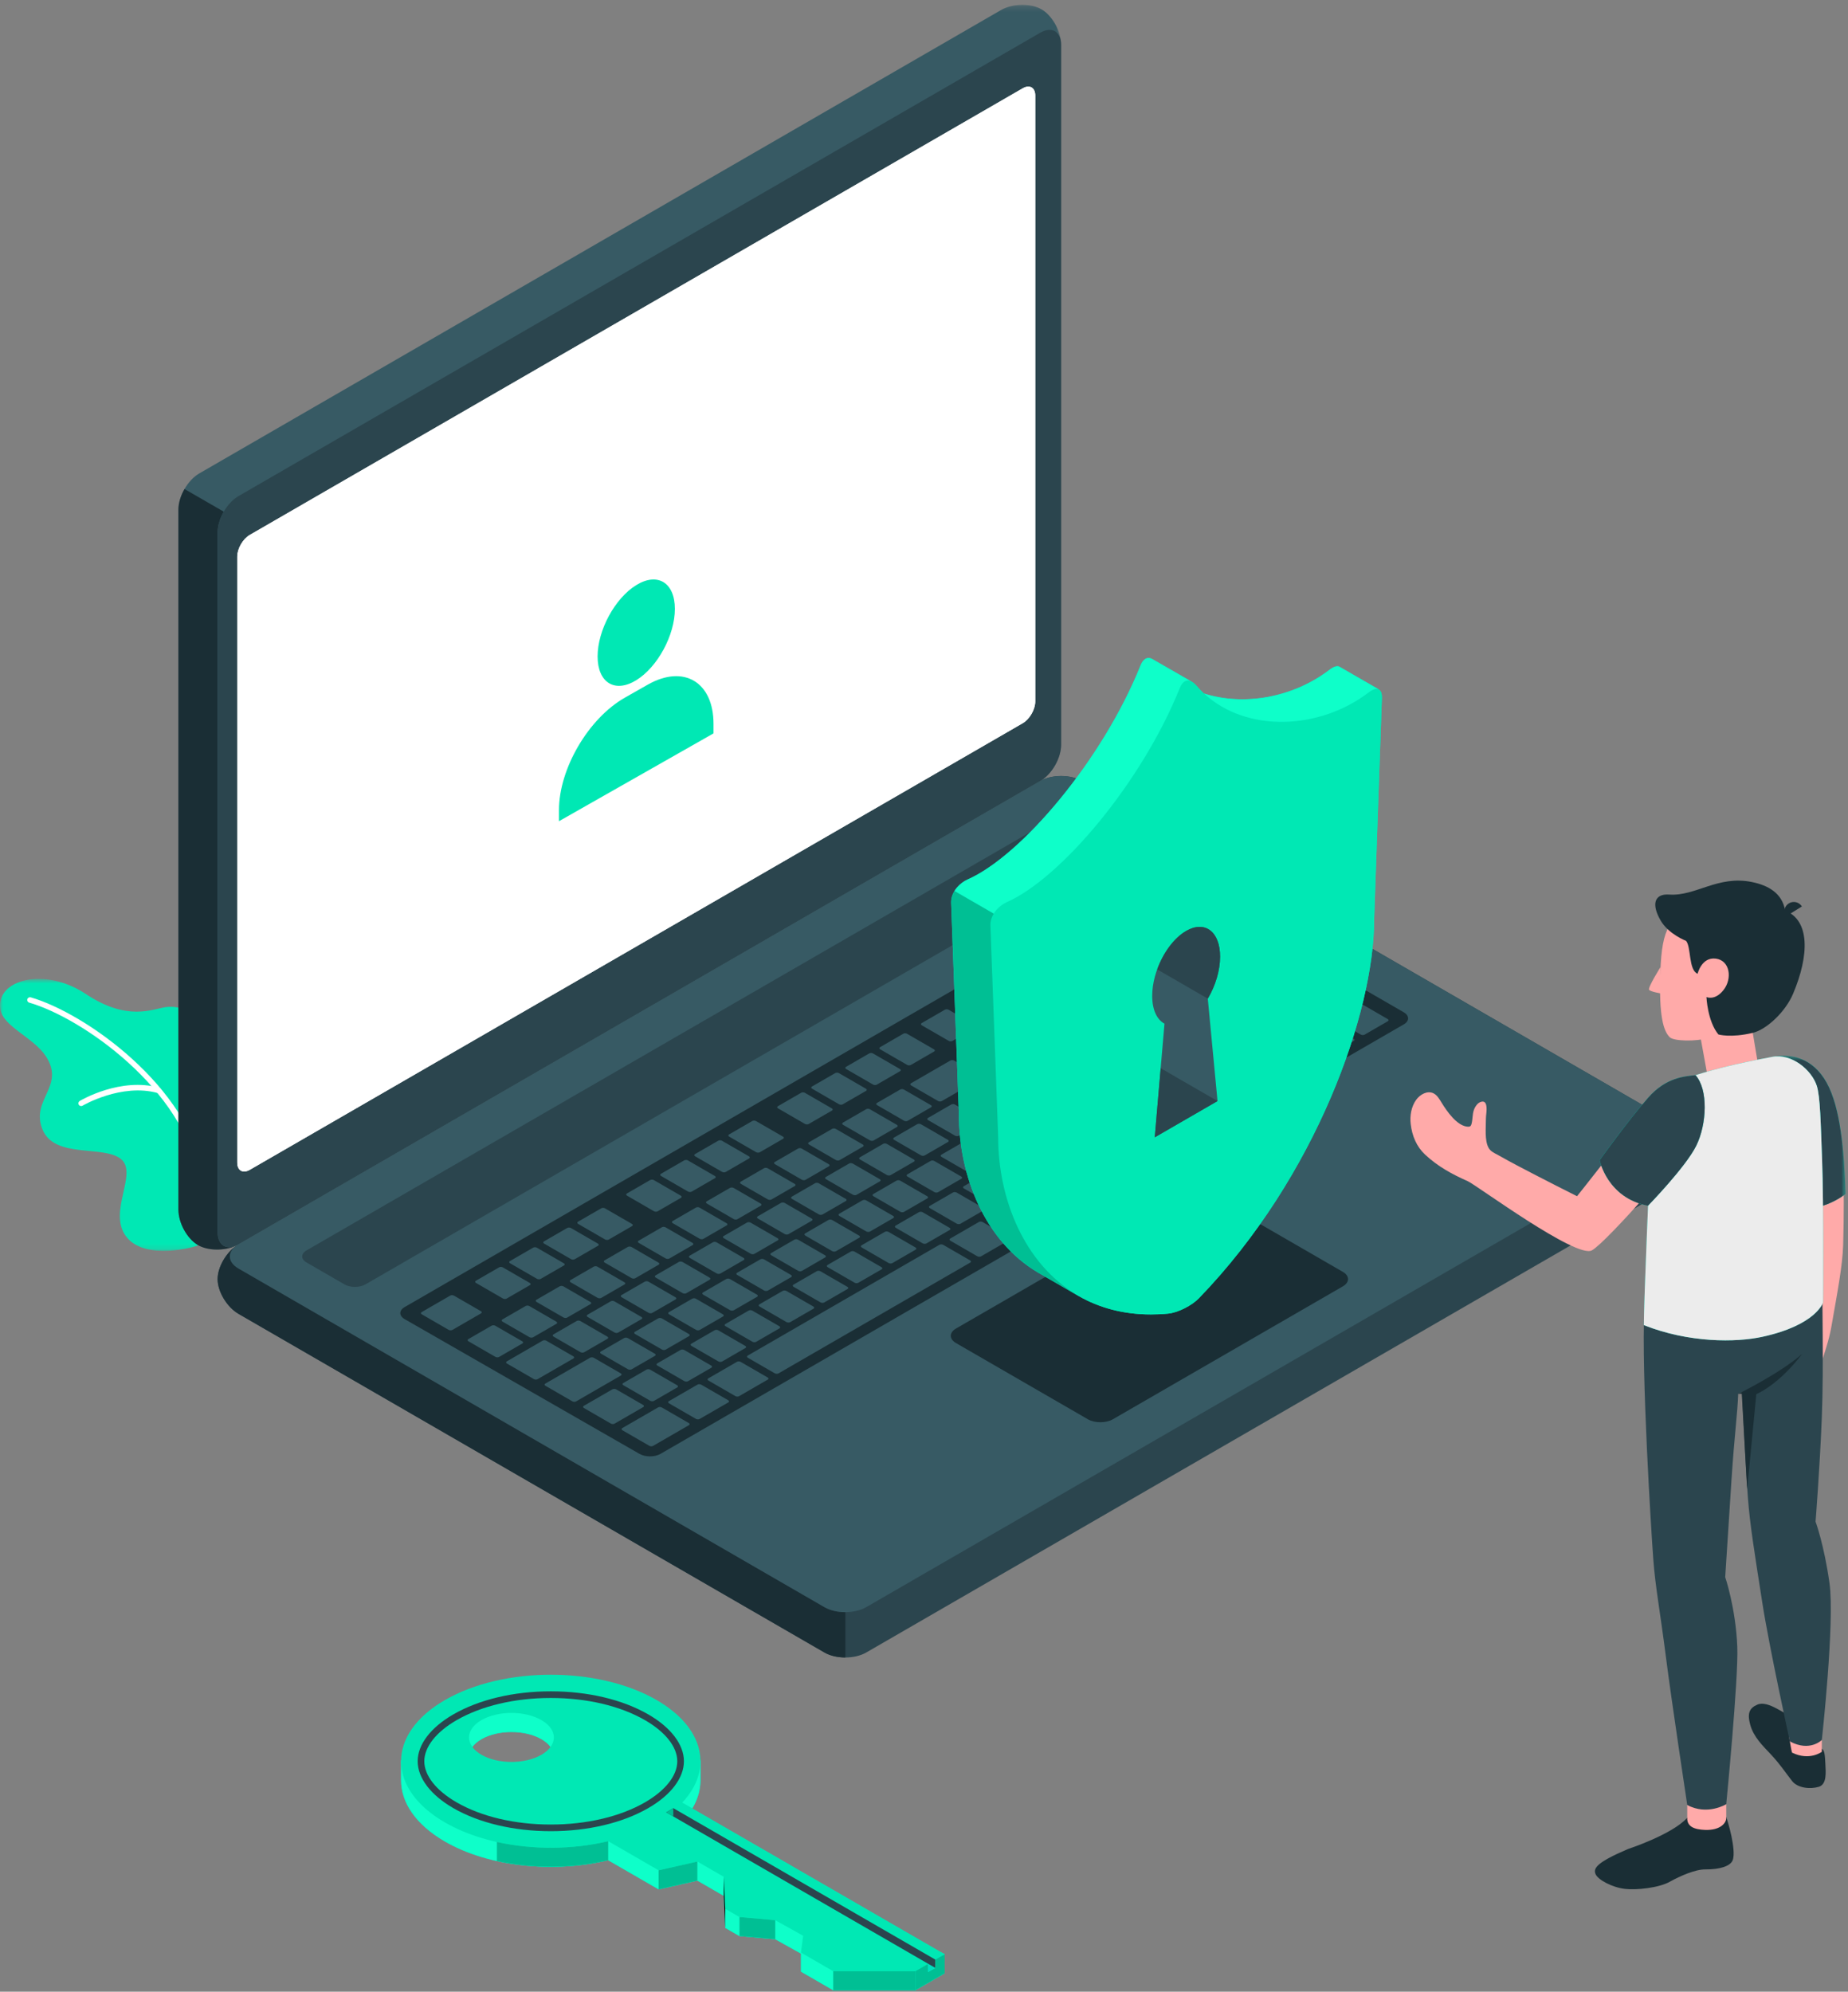 <?xml version="1.0" encoding="UTF-8"?>
<svg width="334px" height="360px" viewBox="0 0 334 360" version="1.1" xmlns="http://www.w3.org/2000/svg" xmlns:xlink="http://www.w3.org/1999/xlink">
    <rect x="0" y="0" width="334" height="360" fill="#808080" stroke="none"/>
    <!-- Generator: Sketch 57.1 (83088) - https://sketch.com -->
    <title>privacy-icon-1</title>
    <desc>Created with Sketch.</desc>
    <defs>
        <polygon id="path-1" points="0 0.687 37.28 0.687 37.28 49.843 0 49.843"></polygon>
        <polygon id="path-3" points="0.821 0.256 160.362 0.256 160.362 225.242 0.821 225.242"></polygon>
        <polygon id="path-5" points="0.449 0.597 13.247 0.597 13.247 28.277 0.449 28.277"></polygon>
        <polygon id="path-7" points="0.449 0.597 13.247 0.597 13.247 28.277 0.449 28.277"></polygon>
    </defs>
    <g id="Page-1" stroke="none" stroke-width="1" fill="none" fill-rule="evenodd">
        <g id="Home-2-Copy-7" transform="translate(-135, -2518)">
            <g id="privacy-icon-1" transform="translate(135, 2518)">
                <g id="Group-3" transform="translate(0, 176.249)">
                    <mask id="mask-2" fill="white">
                        <use xlink:href="#path-1"></use>
                    </mask>
                    <g id="Clip-2"></g>
                    <path d="M35.795,48.852 C35.302,49.121 26.176,51.714 22.794,47.244 C19.414,42.773 25.023,35.805 21.852,33.237 C18.681,30.669 9.795,33.252 7.655,27.842 C5.516,22.433 11.857,20.114 8.293,14.67 C6.049,11.24 0.538,9.32 0.052,6.15 C-0.759,0.851 8.012,-1.583 15.512,3.418 C23.014,8.421 27.549,6.129 29.929,5.793 C32.31,5.457 37.441,6.198 37.276,14.561 C37.111,22.926 35.795,48.852 35.795,48.852" id="Fill-1" fill="#00E8B4" mask="url(#mask-2)"></path>
                </g>
                <path d="M36.398,213.206 C36.159,213.206 35.947,213.033 35.907,212.789 C33.296,196.916 14.865,183.998 5.282,181.225 C5.018,181.149 4.866,180.873 4.942,180.609 C5.018,180.346 5.294,180.194 5.558,180.269 C15.358,183.104 34.209,196.341 36.889,212.627 C36.934,212.898 36.75,213.154 36.479,213.2 C36.452,213.204 36.425,213.206 36.398,213.206" id="Fill-4" fill="#FFFFFF"></path>
                <path d="M14.668,199.92 C14.498,199.92 14.334,199.833 14.239,199.677 C14.1,199.441 14.177,199.135 14.413,198.995 C14.712,198.817 21.802,194.668 28.79,196.608 C29.054,196.682 29.21,196.956 29.136,197.221 C29.062,197.486 28.791,197.645 28.524,197.568 C21.951,195.741 14.991,199.81 14.922,199.85 C14.842,199.898 14.754,199.92 14.668,199.92" id="Fill-6" fill="#FFFFFF"></path>
                <path d="M39.333,231.197 C39.333,233.46 41.025,236.274 43.113,237.48 L149.006,298.687 C151.093,299.892 154.478,299.892 156.565,298.687 L301.457,214.939 C303.545,213.733 305.237,210.919 305.237,208.656 C305.237,206.392 303.545,203.579 301.458,202.373 L195.564,141.167 C193.476,139.96 190.092,139.96 188.004,141.167 L43.112,224.915 C41.024,226.12 39.333,228.933 39.333,231.197" id="Fill-8" fill="#2B454E"></path>
                <path d="M152.787,291.401 L152.787,299.589 C151.417,299.589 150.047,299.292 149.008,298.689 L43.11,237.48 C41.024,236.274 39.331,233.461 39.331,231.198 C39.331,229.074 40.823,226.47 42.726,225.16 C41.033,226.374 41.164,228.157 43.11,229.284 L149.008,290.493 C150.047,291.096 151.417,291.401 152.787,291.401" id="Fill-10" fill="#1A2E35"></path>
                <g id="Group-14" transform="translate(31.421, 0.618)">
                    <mask id="mask-4" fill="white">
                        <use xlink:href="#path-3"></use>
                    </mask>
                    <g id="Clip-13"></g>
                    <path d="M4.366,224.432 C2.408,223.3 0.821,220.426 0.821,218.014 L0.821,91.503 C0.821,89.089 2.512,86.155 4.6,84.949 L149.492,1.202 C151.579,-0.005 154.859,-0.065 156.817,1.067 C158.776,2.198 160.362,5.072 160.362,7.485 L160.362,133.996 C160.362,136.408 158.671,139.342 156.583,140.549 L11.691,224.296 C9.603,225.503 6.324,225.563 4.366,224.432" id="Fill-12" fill="#375A64" mask="url(#mask-4)"></path>
                </g>
                <path d="M42.665,225.142 C40.579,226.121 37.612,226.103 35.787,225.046 C33.832,223.919 32.244,221.044 32.244,218.632 L32.244,92.117 C32.244,90.911 32.663,89.574 33.352,88.395 L40.439,92.484 L40.439,92.493 C39.759,93.681 39.331,95.009 39.331,96.215 L39.331,222.73 C39.331,224.967 40.789,225.972 42.665,225.142" id="Fill-15" fill="#1A2E35"></path>
                <path d="M39.332,96.219 L39.332,222.73 C39.332,225.143 41.024,226.12 43.111,224.915 L188.005,141.166 C190.091,139.961 191.784,137.026 191.784,134.613 L191.784,8.103 C191.784,5.689 190.091,4.712 188.005,5.918 L43.111,89.666 C41.024,90.871 39.332,93.806 39.332,96.219" id="Fill-17" fill="#2B454E"></path>
                <path d="M43.111,229.283 L149.007,290.489 C151.094,291.696 154.477,291.696 156.565,290.489 L301.458,206.742 C303.545,205.535 303.545,203.579 301.458,202.373 L195.563,141.167 C193.476,139.96 190.092,139.96 188.005,141.167 L43.111,224.914 C41.024,226.12 41.024,228.077 43.111,229.283" id="Fill-19" fill="#375A64"></path>
                <path d="M45.144,96.687 L184.84,15.964 C186.092,15.24 187.107,15.826 187.107,17.275 L187.107,126.789 C187.107,128.237 186.092,129.998 184.84,130.721 L45.144,211.443 C43.892,212.166 42.877,211.58 42.877,210.132 L42.877,100.619 C42.877,99.171 43.892,97.41 45.144,96.687" id="Fill-21" fill="#FFFFFF"></path>
                <path d="M45.144,96.687 L184.84,15.964 C186.092,15.24 187.107,15.826 187.107,17.275 L187.107,126.789 C187.107,128.237 186.092,129.998 184.84,130.721 L45.144,211.443 C43.892,212.166 42.877,211.58 42.877,210.132 L42.877,100.619 C42.877,99.171 43.892,97.41 45.144,96.687" id="Fill-23" fill="#FFFFFF"></path>
                <path d="M114.992,105.759 C118.848,103.385 121.974,105.31 121.974,110.056 C121.974,114.804 118.848,120.576 114.992,122.949 C111.136,125.322 108.009,123.399 108.009,118.651 C108.009,113.905 111.136,108.133 114.992,105.759" id="Fill-25" fill="#00E8B4"></path>
                <path d="M128.957,130.824 C128.957,123.344 123.624,120.022 117.048,123.763 L112.936,126.101 C106.36,129.842 101.027,138.938 101.027,146.419 L101.027,148.432 L128.957,132.559 L128.957,130.824 Z" id="Fill-27" fill="#00E8B4"></path>
                <path d="M55.403,226.007 L189.895,148.272 C190.939,147.669 192.631,147.669 193.674,148.272 L200.554,152.248 C201.598,152.851 201.597,153.829 200.553,154.432 L66.041,232.155 C64.998,232.758 63.306,232.758 62.262,232.155 L55.403,228.191 C54.359,227.589 54.359,226.61 55.403,226.007" id="Fill-47" fill="#2B454E"></path>
                <path d="M73.132,236.253 L207.622,158.517 C208.666,157.914 210.358,157.914 211.401,158.517 L253.712,182.973 C254.756,183.577 254.756,184.555 253.712,185.157 L119.376,262.786 C118.332,263.389 116.639,263.392 115.592,262.792 L73.135,238.431 C72.09,237.832 72.089,236.856 73.132,236.253" id="Fill-49" fill="#1A2E35"></path>
                <path d="M145.487,203.15 C145.679,203.261 145.981,203.267 146.159,203.164 L150.37,200.729 C150.549,200.626 150.539,200.452 150.346,200.341 L145.477,197.527 C145.285,197.416 144.984,197.41 144.806,197.513 L140.594,199.947 C140.416,200.051 140.426,200.224 140.618,200.335 L145.487,203.15 Z M195.593,172.123 C195.785,172.235 196.086,172.241 196.265,172.137 L200.475,169.704 C200.654,169.6 200.644,169.427 200.452,169.315 L199.156,168.566 C198.964,168.455 198.662,168.449 198.483,168.553 L194.273,170.987 C194.094,171.091 194.105,171.264 194.297,171.375 L195.593,172.123 Z M233.515,186.554 L237.727,184.121 C237.906,184.017 237.895,183.844 237.703,183.733 L232.834,180.918 C232.642,180.807 232.341,180.801 232.162,180.904 L227.95,183.338 C227.771,183.442 227.783,183.615 227.975,183.726 L232.843,186.541 C233.035,186.652 233.336,186.657 233.515,186.554 L233.515,186.554 Z M218.13,170.922 C218.322,171.033 218.623,171.038 218.802,170.935 L223.013,168.502 C223.192,168.398 223.181,168.225 222.989,168.114 L218.12,165.299 C217.928,165.187 217.627,165.181 217.448,165.285 L213.237,167.72 C213.058,167.823 213.069,167.997 213.261,168.108 L218.13,170.922 Z M207.902,165.01 C208.094,165.121 208.394,165.127 208.573,165.023 L212.784,162.59 C212.963,162.486 212.952,162.313 212.76,162.202 L211.464,161.452 C211.272,161.341 210.972,161.335 210.793,161.439 L206.581,163.872 C206.402,163.975 206.413,164.149 206.606,164.26 L207.902,165.01 Z M189.438,175.681 C189.631,175.792 189.931,175.799 190.11,175.695 L194.321,173.26 C194.5,173.158 194.49,172.984 194.298,172.873 L193.001,172.123 C192.808,172.012 192.508,172.006 192.329,172.109 L188.119,174.544 C187.94,174.647 187.95,174.821 188.142,174.932 L189.438,175.681 Z M157.797,196.035 C157.989,196.146 158.289,196.153 158.469,196.049 L162.679,193.615 C162.858,193.512 162.848,193.338 162.655,193.227 L157.786,190.413 C157.594,190.302 157.293,190.296 157.114,190.399 L152.904,192.832 C152.725,192.936 152.735,193.11 152.927,193.221 L157.797,196.035 Z M151.642,199.593 C151.834,199.704 152.135,199.71 152.314,199.606 L156.525,197.172 C156.704,197.069 156.693,196.895 156.501,196.783 L151.632,193.97 C151.439,193.859 151.139,193.853 150.96,193.957 L146.749,196.39 C146.57,196.493 146.581,196.667 146.773,196.778 L151.642,199.593 Z M177.621,184.578 C177.812,184.688 178.113,184.695 178.292,184.591 L182.503,182.157 C182.681,182.053 182.672,181.88 182.479,181.769 L177.609,178.955 C177.417,178.844 177.117,178.838 176.938,178.941 L172.727,181.374 C172.548,181.478 172.559,181.651 172.751,181.763 L177.621,184.578 Z M163.951,192.478 C164.144,192.589 164.444,192.595 164.623,192.491 L168.834,190.058 C169.012,189.955 169.002,189.781 168.81,189.67 L163.94,186.855 C163.748,186.744 163.448,186.738 163.269,186.841 L159.058,189.276 C158.879,189.379 158.889,189.553 159.082,189.664 L163.951,192.478 Z M183.775,181.019 C183.967,181.131 184.268,181.137 184.446,181.033 L188.657,178.6 C188.836,178.497 188.825,178.323 188.634,178.211 L183.764,175.397 C183.572,175.286 183.271,175.28 183.092,175.384 L178.881,177.817 C178.703,177.92 178.714,178.095 178.906,178.206 L183.775,181.019 Z M171.467,188.134 C171.658,188.245 171.959,188.252 172.138,188.149 L176.348,185.714 C176.527,185.611 176.517,185.437 176.325,185.326 L171.455,182.512 C171.263,182.4 170.962,182.395 170.784,182.498 L166.573,184.931 C166.394,185.035 166.404,185.209 166.596,185.32 L171.467,188.134 Z M201.747,168.566 C201.94,168.678 202.24,168.684 202.419,168.58 L206.63,166.147 C206.809,166.044 206.798,165.87 206.606,165.759 L205.31,165.009 C205.118,164.898 204.817,164.892 204.639,164.995 L200.427,167.429 C200.248,167.533 200.259,167.706 200.452,167.817 L201.747,168.566 Z M173.591,221.19 L177.801,218.757 C177.98,218.653 177.97,218.48 177.778,218.369 L172.908,215.554 C172.716,215.443 172.416,215.437 172.236,215.54 L168.026,217.974 C167.847,218.077 167.858,218.251 168.05,218.362 L172.919,221.177 C173.111,221.288 173.412,221.294 173.591,221.19 L173.591,221.19 Z M161.282,228.305 L165.492,225.871 C165.671,225.768 165.662,225.595 165.47,225.483 L160.599,222.668 C160.408,222.558 160.107,222.551 159.928,222.654 L155.717,225.088 C155.539,225.192 155.549,225.366 155.741,225.477 L160.611,228.291 C160.802,228.402 161.103,228.408 161.282,228.305 L161.282,228.305 Z M167.436,224.748 L171.647,222.315 C171.826,222.211 171.816,222.037 171.624,221.926 L166.754,219.111 C166.562,219 166.261,218.994 166.082,219.097 L161.871,221.532 C161.693,221.635 161.703,221.809 161.895,221.92 L166.764,224.734 C166.957,224.845 167.258,224.851 167.436,224.748 L167.436,224.748 Z M142.818,238.977 L147.03,236.542 C147.209,236.439 147.197,236.265 147.005,236.154 L142.137,233.341 C141.945,233.229 141.644,233.223 141.465,233.327 L137.253,235.76 C137.074,235.864 137.086,236.037 137.278,236.148 L142.147,238.963 C142.339,239.074 142.639,239.081 142.818,238.977 L142.818,238.977 Z M155.128,231.862 L159.339,229.428 C159.517,229.325 159.506,229.151 159.314,229.04 L154.445,226.226 C154.253,226.115 153.953,226.109 153.774,226.213 L149.563,228.646 C149.384,228.749 149.395,228.923 149.586,229.035 L154.456,231.848 C154.648,231.959 154.949,231.966 155.128,231.862 L155.128,231.862 Z M148.973,235.42 L153.184,232.985 C153.363,232.882 153.352,232.708 153.16,232.597 L148.291,229.783 C148.099,229.672 147.798,229.666 147.619,229.769 L143.408,232.203 C143.229,232.306 143.24,232.48 143.432,232.591 L148.301,235.406 C148.493,235.517 148.794,235.523 148.973,235.42 L148.973,235.42 Z M206.93,201.518 C207.123,201.629 207.423,201.636 207.603,201.532 L211.813,199.098 C211.992,198.995 211.981,198.821 211.789,198.71 L206.92,195.896 C206.728,195.785 206.427,195.779 206.248,195.882 L202.038,198.315 C201.858,198.419 201.869,198.593 202.061,198.704 L206.93,201.518 Z M179.745,217.634 L183.956,215.199 C184.135,215.096 184.124,214.922 183.932,214.811 L179.064,211.997 C178.871,211.886 178.57,211.88 178.391,211.983 L174.18,214.417 C174.001,214.52 174.013,214.694 174.205,214.805 L179.073,217.62 C179.266,217.731 179.566,217.737 179.745,217.634 L179.745,217.634 Z M214.251,189.648 L218.462,187.215 C218.64,187.111 218.63,186.937 218.438,186.827 L213.568,184.012 C213.376,183.9 213.076,183.894 212.897,183.998 L208.687,186.432 C208.508,186.536 208.517,186.71 208.71,186.821 L213.58,189.634 C213.771,189.746 214.072,189.752 214.251,189.648 L214.251,189.648 Z M220.535,193.655 C220.727,193.766 221.028,193.772 221.206,193.668 L225.417,191.235 C225.596,191.132 225.586,190.958 225.394,190.846 L220.525,188.032 C220.333,187.921 220.031,187.914 219.853,188.018 L215.641,190.453 C215.463,190.555 215.474,190.73 215.666,190.841 L220.535,193.655 Z M185.899,214.076 L198.209,206.961 C198.387,206.858 198.377,206.684 198.184,206.573 L193.316,203.759 C193.124,203.648 192.822,203.642 192.644,203.746 L180.335,210.86 C180.156,210.962 180.167,211.137 180.359,211.248 L185.228,214.062 C185.42,214.174 185.72,214.18 185.899,214.076 L185.899,214.076 Z M199.844,189.934 L204.056,187.499 C204.234,187.396 204.223,187.222 204.032,187.111 L199.163,184.297 C198.971,184.186 198.67,184.18 198.49,184.284 L194.28,186.717 C194.101,186.821 194.112,186.994 194.304,187.105 L199.173,189.92 C199.365,190.031 199.665,190.038 199.844,189.934 L199.844,189.934 Z M227.361,190.111 L231.572,187.678 C231.751,187.574 231.74,187.401 231.548,187.289 L226.679,184.475 C226.487,184.363 226.186,184.358 226.007,184.461 L221.796,186.895 C221.618,186.999 221.628,187.173 221.821,187.284 L226.69,190.097 C226.881,190.208 227.182,190.215 227.361,190.111 L227.361,190.111 Z M213.875,199.916 C213.683,199.805 213.383,199.799 213.204,199.902 L208.993,202.336 C208.814,202.439 208.825,202.613 209.017,202.724 L213.887,205.539 C214.078,205.65 214.379,205.656 214.558,205.553 L218.768,203.119 C218.948,203.015 218.937,202.841 218.745,202.73 L213.875,199.916 Z M191.849,212.648 C191.657,212.536 191.357,212.53 191.178,212.634 L185.995,215.629 C185.816,215.732 185.827,215.906 186.019,216.017 L190.888,218.832 C191.08,218.943 191.381,218.949 191.56,218.846 L196.743,215.85 C196.922,215.747 196.911,215.572 196.719,215.461 L191.849,212.648 Z M126.742,250.279 C126.55,250.168 126.249,250.162 126.07,250.265 L120.887,253.261 C120.708,253.365 120.72,253.538 120.912,253.649 L125.78,256.464 C125.973,256.575 126.273,256.581 126.452,256.478 L131.635,253.483 C131.814,253.379 131.804,253.205 131.612,253.094 L126.742,250.279 Z M177.597,220.885 C177.405,220.774 177.105,220.768 176.926,220.871 L171.743,223.866 C171.563,223.97 171.575,224.144 171.767,224.255 L176.636,227.07 C176.827,227.181 177.128,227.187 177.308,227.084 L182.49,224.088 C182.669,223.984 182.659,223.811 182.466,223.7 L177.597,220.885 Z M133.869,246.16 C133.677,246.049 133.375,246.043 133.197,246.146 L128.014,249.142 C127.835,249.245 127.846,249.419 128.038,249.53 L132.907,252.345 C133.099,252.456 133.4,252.462 133.578,252.358 L138.762,249.363 C138.94,249.26 138.93,249.086 138.738,248.975 L133.869,246.16 Z M170.472,225.004 C170.279,224.893 169.978,224.887 169.8,224.99 L135.14,245.023 C134.961,245.127 134.972,245.3 135.164,245.411 L140.033,248.226 C140.225,248.337 140.526,248.343 140.705,248.24 L175.364,228.207 C175.543,228.103 175.532,227.93 175.34,227.819 L170.472,225.004 Z M200.272,207.779 C200.079,207.668 199.779,207.663 199.6,207.766 L193.122,211.51 C192.943,211.613 192.953,211.787 193.145,211.898 L198.015,214.713 C198.206,214.824 198.507,214.83 198.686,214.727 L205.165,210.982 C205.344,210.878 205.332,210.705 205.14,210.594 L200.272,207.779 Z M184.724,216.766 C184.532,216.655 184.231,216.649 184.052,216.752 L178.869,219.748 C178.69,219.851 178.7,220.025 178.892,220.136 L183.762,222.951 C183.954,223.062 184.255,223.068 184.434,222.965 L189.617,219.969 C189.796,219.865 189.784,219.691 189.592,219.581 L184.724,216.766 Z M250.814,184.196 L238.988,177.36 C238.796,177.249 238.496,177.243 238.316,177.346 L234.105,179.78 C233.927,179.884 233.937,180.058 234.129,180.168 L245.954,187.004 C246.147,187.115 246.447,187.121 246.626,187.018 L250.837,184.584 C251.016,184.481 251.005,184.307 250.814,184.196 L250.814,184.196 Z M239.789,184.938 C239.597,184.827 239.297,184.82 239.117,184.924 L234.907,187.359 C234.729,187.462 234.738,187.636 234.931,187.747 L239.8,190.561 C239.992,190.672 240.293,190.678 240.472,190.574 L244.682,188.141 C244.861,188.038 244.851,187.864 244.659,187.753 L239.789,184.938 Z M207.721,203.473 C207.529,203.362 207.228,203.356 207.05,203.459 L202.839,205.894 C202.66,205.997 202.67,206.171 202.862,206.281 L207.732,209.096 C207.924,209.207 208.224,209.213 208.403,209.11 L212.614,206.676 C212.793,206.572 212.783,206.399 212.591,206.288 L207.721,203.473 Z M136.664,242.534 L140.876,240.101 C141.054,239.997 141.043,239.823 140.851,239.712 L135.982,236.897 C135.79,236.786 135.489,236.78 135.31,236.883 L131.1,239.318 C130.92,239.421 130.932,239.595 131.124,239.706 L135.992,242.52 C136.184,242.631 136.485,242.637 136.664,242.534 L136.664,242.534 Z M220.031,196.36 C219.839,196.248 219.537,196.242 219.358,196.345 L215.148,198.779 C214.968,198.882 214.98,199.056 215.172,199.167 L220.04,201.982 C220.233,202.093 220.533,202.099 220.713,201.996 L224.923,199.561 C225.102,199.458 225.092,199.284 224.899,199.173 L220.031,196.36 Z M233.635,188.496 C233.442,188.385 233.142,188.378 232.963,188.482 L222.598,194.473 C222.419,194.576 222.43,194.75 222.622,194.861 L227.491,197.676 C227.682,197.787 227.984,197.793 228.163,197.689 L238.528,191.698 C238.707,191.595 238.696,191.421 238.504,191.31 L233.635,188.496 Z M103.206,227.589 C103.398,227.7 103.698,227.706 103.877,227.603 L108.088,225.168 C108.267,225.065 108.256,224.891 108.065,224.78 L103.195,221.966 C103.003,221.855 102.702,221.849 102.523,221.952 L98.312,224.386 C98.134,224.489 98.145,224.663 98.337,224.774 L103.206,227.589 Z M109.36,224.032 C109.552,224.143 109.852,224.149 110.031,224.046 L114.243,221.611 C114.422,221.508 114.411,221.334 114.219,221.223 L109.35,218.409 C109.158,218.297 108.857,218.292 108.678,218.395 L104.467,220.828 C104.288,220.932 104.299,221.106 104.491,221.217 L109.36,224.032 Z M119.616,254.398 C119.424,254.287 119.123,254.281 118.944,254.384 L112.466,258.128 C112.287,258.232 112.298,258.406 112.49,258.517 L117.359,261.331 C117.551,261.442 117.852,261.449 118.031,261.345 L124.509,257.601 C124.688,257.498 124.677,257.324 124.485,257.213 L119.616,254.398 Z M118.192,218.927 C118.384,219.037 118.685,219.043 118.864,218.94 L123.075,216.507 C123.253,216.403 123.243,216.229 123.051,216.118 L118.182,213.304 C117.99,213.193 117.689,213.186 117.51,213.29 L113.299,215.724 C113.12,215.828 113.132,216.001 113.324,216.112 L118.192,218.927 Z M130.501,211.812 C130.693,211.924 130.994,211.93 131.173,211.826 L135.384,209.392 C135.563,209.288 135.552,209.114 135.359,209.003 L130.491,206.19 C130.299,206.079 129.998,206.072 129.819,206.176 L125.608,208.609 C125.429,208.712 125.44,208.886 125.632,208.997 L130.501,211.812 Z M97.051,231.146 C97.243,231.257 97.544,231.263 97.723,231.16 L101.934,228.726 C102.112,228.622 102.102,228.449 101.91,228.338 L97.04,225.523 C96.848,225.413 96.548,225.406 96.369,225.509 L92.158,227.944 C91.979,228.047 91.99,228.221 92.182,228.331 L97.051,231.146 Z M124.346,215.369 C124.539,215.481 124.839,215.487 125.018,215.383 L129.23,212.948 C129.409,212.845 129.397,212.671 129.205,212.561 L124.337,209.746 C124.144,209.635 123.844,209.63 123.665,209.733 L119.453,212.166 C119.274,212.27 119.286,212.443 119.477,212.555 L124.346,215.369 Z M136.655,208.254 C136.847,208.365 137.149,208.372 137.327,208.268 L141.538,205.834 C141.717,205.731 141.706,205.557 141.514,205.446 L136.646,202.633 C136.453,202.521 136.152,202.515 135.973,202.619 L131.763,205.052 C131.584,205.155 131.594,205.329 131.786,205.44 L136.655,208.254 Z M116.233,253.94 L111.364,251.127 C111.173,251.016 110.871,251.009 110.693,251.113 L105.51,254.108 C105.331,254.211 105.342,254.386 105.534,254.496 L110.403,257.311 C110.595,257.422 110.896,257.428 111.074,257.325 L116.258,254.329 C116.436,254.226 116.426,254.051 116.233,253.94 L116.233,253.94 Z M112.193,248.235 L107.324,245.421 C107.132,245.31 106.831,245.304 106.652,245.407 L98.554,250.088 C98.375,250.191 98.385,250.365 98.577,250.476 L103.447,253.29 C103.639,253.401 103.939,253.407 104.119,253.304 L112.217,248.623 C112.396,248.52 112.385,248.346 112.193,248.235 L112.193,248.235 Z M90.897,234.703 C91.089,234.814 91.39,234.82 91.569,234.717 L95.779,232.283 C95.958,232.18 95.948,232.006 95.756,231.895 L90.886,229.08 C90.694,228.969 90.393,228.963 90.214,229.066 L86.004,231.5 C85.825,231.604 85.835,231.778 86.027,231.889 L90.897,234.703 Z M86.923,236.999 L82.054,234.186 C81.862,234.075 81.561,234.068 81.382,234.171 L76.2,237.167 C76.021,237.27 76.031,237.445 76.224,237.555 L81.092,240.37 C81.284,240.481 81.586,240.487 81.765,240.384 L86.947,237.388 C87.126,237.284 87.116,237.11 86.923,236.999 L86.923,236.999 Z M103.617,245.151 L98.748,242.337 C98.557,242.226 98.255,242.219 98.076,242.323 L91.598,246.068 C91.419,246.171 91.43,246.345 91.622,246.456 L96.491,249.27 C96.683,249.381 96.984,249.387 97.163,249.283 L103.641,245.539 C103.82,245.436 103.809,245.262 103.617,245.151 L103.617,245.151 Z M94.394,242.441 L89.525,239.627 C89.333,239.516 89.032,239.51 88.853,239.613 L84.642,242.047 C84.463,242.15 84.474,242.324 84.666,242.434 L89.535,245.25 C89.727,245.361 90.028,245.366 90.207,245.263 L94.418,242.829 C94.597,242.725 94.586,242.552 94.394,242.441 L94.394,242.441 Z M130.51,246.091 L134.72,243.657 C134.899,243.554 134.889,243.381 134.697,243.27 L129.827,240.454 C129.635,240.343 129.335,240.337 129.156,240.441 L124.945,242.875 C124.766,242.979 124.777,243.152 124.969,243.264 L129.838,246.077 C130.03,246.188 130.331,246.194 130.51,246.091 L130.51,246.091 Z M135.002,220.979 L130.792,223.413 C130.613,223.517 130.623,223.691 130.816,223.802 L135.686,226.615 C135.877,226.727 136.178,226.733 136.357,226.63 L140.567,224.196 C140.746,224.092 140.736,223.919 140.544,223.808 L135.674,220.993 C135.483,220.882 135.181,220.876 135.002,220.979 L135.002,220.979 Z M128.849,224.537 L124.638,226.97 C124.459,227.073 124.469,227.248 124.661,227.359 L129.531,230.173 C129.723,230.284 130.024,230.291 130.203,230.187 L134.413,227.753 C134.592,227.649 134.582,227.476 134.39,227.364 L129.52,224.551 C129.328,224.44 129.027,224.433 128.849,224.537 L128.849,224.537 Z M153.467,210.307 L149.255,212.741 C149.076,212.845 149.088,213.018 149.279,213.129 L154.148,215.945 C154.34,216.056 154.641,216.061 154.82,215.958 L159.031,213.524 C159.21,213.42 159.199,213.247 159.007,213.135 L154.138,210.322 C153.946,210.211 153.646,210.205 153.467,210.307 L153.467,210.307 Z M141.157,217.421 L136.946,219.856 C136.768,219.959 136.778,220.134 136.971,220.244 L141.839,223.058 C142.032,223.17 142.332,223.175 142.511,223.072 L146.722,220.639 C146.901,220.535 146.89,220.362 146.698,220.25 L141.829,217.436 C141.637,217.324 141.336,217.318 141.157,217.421 L141.157,217.421 Z M147.312,213.865 L143.101,216.299 C142.922,216.403 142.933,216.576 143.125,216.687 L147.994,219.501 C148.186,219.612 148.486,219.619 148.665,219.515 L152.877,217.081 C153.056,216.978 153.045,216.804 152.853,216.693 L147.984,213.879 C147.792,213.767 147.491,213.761 147.312,213.865 L147.312,213.865 Z M122.694,228.094 L118.484,230.527 C118.304,230.631 118.315,230.804 118.507,230.916 L123.377,233.731 C123.569,233.842 123.869,233.848 124.049,233.745 L128.259,231.31 C128.437,231.206 128.428,231.033 128.235,230.922 L123.366,228.107 C123.174,227.997 122.873,227.991 122.694,228.094 L122.694,228.094 Z M116.54,231.651 L112.329,234.084 C112.15,234.188 112.161,234.362 112.352,234.473 L117.222,237.287 C117.414,237.399 117.715,237.405 117.894,237.301 L122.104,234.867 C122.284,234.764 122.272,234.59 122.08,234.479 L117.212,231.665 C117.019,231.554 116.719,231.548 116.54,231.651 L116.54,231.651 Z M138.778,233.271 L142.989,230.838 C143.168,230.734 143.157,230.561 142.965,230.449 L138.096,227.634 C137.904,227.524 137.603,227.517 137.424,227.621 L133.213,230.055 C133.034,230.158 133.045,230.332 133.237,230.443 L138.106,233.258 C138.298,233.368 138.599,233.375 138.778,233.271 L138.778,233.271 Z M132.623,236.828 L136.834,234.395 C137.013,234.292 137.003,234.118 136.811,234.007 L131.941,231.192 C131.749,231.08 131.448,231.074 131.269,231.178 L127.059,233.612 C126.88,233.716 126.89,233.89 127.083,234.001 L131.952,236.815 C132.144,236.926 132.445,236.932 132.623,236.828 L132.623,236.828 Z M126.469,240.385 L130.679,237.952 C130.858,237.849 130.849,237.675 130.656,237.564 L125.787,234.749 C125.594,234.638 125.294,234.631 125.115,234.735 L120.904,237.17 C120.726,237.273 120.736,237.447 120.928,237.558 L125.798,240.372 C125.99,240.483 126.29,240.489 126.469,240.385 L126.469,240.385 Z M110.386,235.208 L106.174,237.643 C105.995,237.746 106.006,237.92 106.198,238.031 L111.067,240.845 C111.259,240.956 111.56,240.962 111.739,240.859 L115.95,238.425 C116.129,238.321 116.118,238.148 115.926,238.037 L111.057,235.222 C110.865,235.111 110.564,235.105 110.386,235.208 L110.386,235.208 Z M119.643,243.929 C119.835,244.04 120.136,244.047 120.315,243.943 L124.526,241.509 C124.704,241.406 124.694,241.232 124.502,241.121 L119.632,238.307 C119.44,238.196 119.14,238.19 118.961,238.293 L114.75,240.726 C114.571,240.83 114.582,241.004 114.774,241.115 L119.643,243.929 Z M165.775,203.193 L161.564,205.627 C161.385,205.731 161.396,205.904 161.588,206.015 L166.458,208.829 C166.65,208.94 166.95,208.947 167.129,208.843 L171.34,206.409 C171.519,206.306 171.508,206.132 171.316,206.022 L166.447,203.207 C166.254,203.096 165.954,203.09 165.775,203.193 L165.775,203.193 Z M219.734,186.077 C219.925,186.188 220.226,186.194 220.405,186.091 L224.616,183.657 C224.795,183.553 224.785,183.38 224.593,183.269 L219.723,180.454 C219.531,180.343 219.23,180.337 219.051,180.44 L214.84,182.874 C214.661,182.978 214.672,183.152 214.864,183.262 L219.734,186.077 Z M159.621,206.75 L155.41,209.184 C155.231,209.287 155.242,209.462 155.434,209.572 L160.303,212.387 C160.495,212.498 160.796,212.504 160.975,212.401 L165.186,209.967 C165.365,209.863 165.353,209.689 165.161,209.578 L160.292,206.764 C160.1,206.653 159.8,206.647 159.621,206.75 L159.621,206.75 Z M205.941,179.978 L201.729,182.411 C201.551,182.514 201.562,182.688 201.754,182.799 L206.623,185.614 C206.815,185.725 207.116,185.731 207.294,185.628 L211.506,183.194 C211.685,183.089 211.674,182.916 211.482,182.805 L206.613,179.991 C206.421,179.88 206.12,179.874 205.941,179.978 L205.941,179.978 Z M220.217,172.128 L232.042,178.963 C232.234,179.074 232.534,179.08 232.714,178.977 L236.925,176.543 C237.104,176.439 237.093,176.265 236.901,176.154 L225.076,169.319 C224.883,169.208 224.583,169.202 224.404,169.305 L220.193,171.74 C220.015,171.843 220.025,172.017 220.217,172.128 L220.217,172.128 Z M218.921,172.877 C218.73,172.766 218.428,172.76 218.25,172.863 L214.039,175.297 C213.86,175.4 213.87,175.574 214.062,175.685 L218.932,178.499 C219.124,178.61 219.425,178.617 219.604,178.513 L223.814,176.08 C223.993,175.976 223.983,175.802 223.791,175.691 L218.921,172.877 Z M213.45,182.071 L217.66,179.636 C217.839,179.533 217.828,179.359 217.636,179.248 L212.767,176.434 C212.575,176.323 212.275,176.317 212.095,176.42 L207.885,178.854 C207.706,178.957 207.716,179.131 207.908,179.242 L212.777,182.057 C212.97,182.168 213.271,182.174 213.45,182.071 L213.45,182.071 Z M226.56,182.534 L230.77,180.1 C230.949,179.996 230.939,179.822 230.747,179.711 L225.877,176.898 C225.685,176.786 225.385,176.78 225.205,176.884 L220.995,179.317 C220.816,179.42 220.827,179.594 221.019,179.705 L225.888,182.52 C226.08,182.631 226.38,182.637 226.56,182.534 L226.56,182.534 Z M151.087,226.157 L155.298,223.723 C155.477,223.619 155.466,223.446 155.273,223.335 L150.405,220.52 C150.213,220.409 149.912,220.403 149.733,220.506 L145.522,222.94 C145.343,223.044 145.354,223.218 145.546,223.328 L150.415,226.143 C150.607,226.254 150.908,226.26 151.087,226.157 L151.087,226.157 Z M211.966,168.856 C211.774,168.745 211.473,168.739 211.294,168.842 L207.083,171.276 C206.904,171.38 206.915,171.554 207.107,171.665 L211.976,174.478 C212.167,174.59 212.469,174.596 212.647,174.493 L216.858,172.059 C217.038,171.956 217.027,171.782 216.835,171.671 L211.966,168.856 Z M173.284,205.286 L177.494,202.853 C177.673,202.749 177.663,202.575 177.471,202.464 L172.601,199.649 C172.409,199.538 172.108,199.532 171.929,199.636 L167.719,202.07 C167.54,202.173 167.55,202.347 167.742,202.458 L172.612,205.272 C172.804,205.383 173.105,205.389 173.284,205.286 L173.284,205.286 Z M205.14,172.4 L200.929,174.834 C200.749,174.937 200.761,175.111 200.952,175.222 L205.821,178.036 C206.013,178.147 206.314,178.153 206.493,178.049 L210.704,175.616 C210.883,175.513 210.873,175.338 210.68,175.227 L205.812,172.414 C205.62,172.303 205.318,172.296 205.14,172.4 L205.14,172.4 Z M191.535,180.263 L187.324,182.697 C187.145,182.8 187.156,182.974 187.347,183.085 L192.217,185.9 C192.409,186.011 192.71,186.017 192.889,185.914 L197.099,183.479 C197.278,183.376 197.268,183.202 197.076,183.091 L192.206,180.277 C192.014,180.166 191.714,180.16 191.535,180.263 L191.535,180.263 Z M198.984,175.957 L194.774,178.391 C194.595,178.494 194.606,178.668 194.798,178.779 L199.667,181.594 C199.859,181.704 200.16,181.711 200.339,181.608 L204.55,179.174 C204.729,179.07 204.718,178.896 204.526,178.785 L199.657,175.971 C199.465,175.86 199.164,175.854 198.984,175.957 L198.984,175.957 Z M144.932,229.714 L149.143,227.28 C149.323,227.177 149.311,227.002 149.12,226.891 L144.251,224.078 C144.058,223.967 143.758,223.961 143.579,224.064 L139.367,226.497 C139.188,226.601 139.2,226.775 139.392,226.886 L144.26,229.701 C144.452,229.812 144.753,229.818 144.932,229.714 L144.932,229.714 Z M113.471,225.384 L109.26,227.818 C109.081,227.922 109.091,228.095 109.284,228.206 L114.153,231.02 C114.345,231.131 114.646,231.137 114.825,231.034 L119.035,228.6 C119.214,228.497 119.204,228.323 119.012,228.212 L114.142,225.397 C113.95,225.286 113.65,225.281 113.471,225.384 L113.471,225.384 Z M119.625,221.827 L115.414,224.261 C115.235,224.364 115.246,224.538 115.438,224.648 L120.307,227.463 C120.5,227.574 120.8,227.58 120.979,227.477 L125.19,225.043 C125.368,224.939 125.359,224.766 125.166,224.655 L120.297,221.84 C120.104,221.729 119.804,221.723 119.625,221.827 L119.625,221.827 Z M125.779,218.27 L121.569,220.703 C121.39,220.806 121.401,220.98 121.593,221.091 L126.462,223.906 C126.653,224.017 126.955,224.023 127.134,223.92 L131.344,221.485 C131.523,221.382 131.513,221.208 131.321,221.097 L126.451,218.283 C126.259,218.172 125.958,218.166 125.779,218.27 L125.779,218.27 Z M138.088,211.155 L133.877,213.589 C133.698,213.692 133.709,213.866 133.902,213.977 L138.77,216.791 C138.962,216.902 139.263,216.909 139.442,216.804 L143.653,214.371 C143.833,214.268 143.821,214.094 143.63,213.983 L138.76,211.169 C138.568,211.058 138.268,211.051 138.088,211.155 L138.088,211.155 Z M107.317,228.941 L103.106,231.375 C102.927,231.478 102.938,231.653 103.129,231.763 L107.999,234.577 C108.191,234.688 108.491,234.695 108.67,234.591 L112.881,232.158 C113.06,232.054 113.049,231.88 112.857,231.769 L107.988,228.954 C107.796,228.844 107.496,228.837 107.317,228.941 L107.317,228.941 Z M131.934,214.712 L127.722,217.146 C127.544,217.249 127.555,217.423 127.747,217.534 L132.616,220.349 C132.808,220.46 133.108,220.466 133.287,220.363 L137.499,217.928 C137.678,217.825 137.667,217.651 137.475,217.54 L132.606,214.726 C132.414,214.615 132.113,214.609 131.934,214.712 L131.934,214.712 Z M101.162,232.498 L96.951,234.932 C96.772,235.036 96.783,235.209 96.975,235.32 L101.844,238.135 C102.036,238.246 102.337,238.252 102.516,238.148 L106.727,235.715 C106.906,235.611 106.895,235.438 106.702,235.327 L101.834,232.513 C101.642,232.402 101.341,232.395 101.162,232.498 L101.162,232.498 Z M117.53,253.192 C117.722,253.303 118.022,253.309 118.201,253.206 L122.412,250.771 C122.591,250.668 122.58,250.495 122.388,250.384 L117.519,247.569 C117.326,247.458 117.026,247.453 116.847,247.556 L112.636,249.989 C112.458,250.093 112.467,250.266 112.66,250.377 L117.53,253.192 Z M124.355,249.648 L128.566,247.215 C128.745,247.111 128.735,246.937 128.543,246.826 L123.673,244.012 C123.481,243.901 123.18,243.894 123.001,243.998 L118.791,246.432 C118.612,246.535 118.622,246.71 118.814,246.821 L123.684,249.634 C123.876,249.745 124.176,249.752 124.355,249.648 L124.355,249.648 Z M104.913,244.402 C105.105,244.513 105.405,244.519 105.584,244.416 L109.796,241.982 C109.975,241.879 109.963,241.705 109.771,241.594 L104.903,238.779 C104.711,238.668 104.41,238.662 104.231,238.765 L100.02,241.199 C99.841,241.303 99.852,241.477 100.044,241.588 L104.913,244.402 Z M95.008,236.056 L90.796,238.489 C90.617,238.593 90.628,238.767 90.821,238.878 L95.689,241.692 C95.882,241.803 96.182,241.81 96.361,241.706 L100.573,239.272 C100.752,239.169 100.74,238.994 100.548,238.884 L95.679,236.07 C95.487,235.959 95.187,235.952 95.008,236.056 L95.008,236.056 Z M113.489,247.487 C113.681,247.598 113.982,247.604 114.161,247.501 L118.371,245.066 C118.55,244.963 118.539,244.788 118.347,244.677 L113.478,241.864 C113.286,241.753 112.985,241.747 112.807,241.85 L108.596,244.283 C108.417,244.387 108.428,244.561 108.619,244.672 L113.489,247.487 Z M144.243,207.597 L140.032,210.031 C139.853,210.135 139.864,210.309 140.056,210.42 L144.924,213.234 C145.117,213.345 145.418,213.351 145.597,213.248 L149.808,210.814 C149.987,210.711 149.976,210.537 149.783,210.426 L144.915,207.611 C144.723,207.5 144.422,207.494 144.243,207.597 L144.243,207.597 Z M150.397,204.04 L146.187,206.475 C146.008,206.578 146.018,206.752 146.211,206.863 L151.08,209.677 C151.272,209.788 151.572,209.794 151.751,209.691 L155.962,207.257 C156.141,207.154 156.13,206.98 155.938,206.869 L151.069,204.054 C150.877,203.943 150.577,203.937 150.397,204.04 L150.397,204.04 Z M181.859,208.371 L191.253,202.941 C191.431,202.838 191.421,202.664 191.229,202.553 L179.404,195.718 C179.212,195.607 178.911,195.601 178.732,195.704 L173.873,198.513 C173.694,198.617 173.705,198.79 173.896,198.901 L180.158,202.519 C180.349,202.63 180.36,202.804 180.182,202.908 L176.294,205.154 C176.115,205.257 176.127,205.431 176.319,205.542 L181.187,208.357 C181.379,208.468 181.68,208.474 181.859,208.371 L181.859,208.371 Z M187.536,197.048 L191.746,194.614 C191.925,194.511 191.915,194.338 191.723,194.227 L186.853,191.411 C186.661,191.3 186.361,191.295 186.182,191.398 L181.972,193.832 C181.793,193.936 181.802,194.109 181.995,194.221 L186.864,197.034 C187.056,197.145 187.357,197.151 187.536,197.048 L187.536,197.048 Z M157.242,222.599 L161.453,220.166 C161.632,220.062 161.62,219.888 161.428,219.777 L156.559,216.964 C156.367,216.853 156.067,216.846 155.888,216.949 L151.677,219.383 C151.498,219.486 151.508,219.661 151.701,219.771 L156.569,222.585 C156.761,222.696 157.063,222.703 157.242,222.599 L157.242,222.599 Z M163.396,219.042 L167.607,216.608 C167.786,216.505 167.775,216.331 167.583,216.22 L162.714,213.405 C162.522,213.294 162.221,213.289 162.042,213.392 L157.831,215.826 C157.652,215.929 157.663,216.103 157.855,216.214 L162.725,219.028 C162.917,219.139 163.217,219.145 163.396,219.042 L163.396,219.042 Z M169.55,215.485 L173.761,213.052 C173.94,212.948 173.929,212.774 173.737,212.663 L168.868,209.849 C168.676,209.738 168.375,209.731 168.196,209.834 L163.986,212.269 C163.807,212.372 163.817,212.546 164.009,212.657 L168.879,215.471 C169.071,215.582 169.371,215.588 169.55,215.485 L169.55,215.485 Z M175.705,211.928 L179.915,209.494 C180.094,209.39 180.084,209.217 179.891,209.106 L175.022,206.291 C174.83,206.18 174.529,206.174 174.351,206.278 L170.14,208.711 C169.961,208.815 169.971,208.988 170.163,209.099 L175.033,211.914 C175.225,212.025 175.526,212.031 175.705,211.928 L175.705,211.928 Z M156.552,200.483 L152.341,202.917 C152.162,203.021 152.173,203.194 152.364,203.305 L157.234,206.119 C157.427,206.231 157.727,206.237 157.906,206.134 L162.116,203.699 C162.296,203.595 162.285,203.422 162.093,203.311 L157.223,200.497 C157.031,200.386 156.731,200.38 156.552,200.483 L156.552,200.483 Z M162.706,196.926 L158.496,199.359 C158.317,199.463 158.327,199.636 158.519,199.748 L163.389,202.563 C163.58,202.674 163.881,202.68 164.06,202.577 L168.271,200.142 C168.45,200.038 168.439,199.865 168.247,199.754 L163.378,196.94 C163.185,196.829 162.885,196.823 162.706,196.926 L162.706,196.926 Z M179.226,187.377 L175.015,189.811 C174.836,189.915 174.847,190.088 175.039,190.199 L179.908,193.014 C180.1,193.125 180.401,193.131 180.58,193.028 L184.791,190.594 C184.97,190.49 184.959,190.317 184.766,190.206 L179.898,187.391 C179.706,187.28 179.405,187.274 179.226,187.377 L179.226,187.377 Z M171.776,191.684 L164.65,195.803 C164.471,195.905 164.481,196.08 164.674,196.191 L169.543,199.005 C169.735,199.116 170.035,199.123 170.215,199.019 L177.341,194.9 C177.52,194.796 177.509,194.623 177.317,194.512 L172.448,191.697 C172.256,191.586 171.954,191.58 171.776,191.684 L171.776,191.684 Z M185.38,183.82 L181.17,186.254 C180.991,186.357 181.001,186.531 181.193,186.642 L186.063,189.457 C186.255,189.568 186.556,189.574 186.734,189.471 L190.945,187.036 C191.124,186.933 191.113,186.759 190.921,186.648 L186.052,183.834 C185.86,183.723 185.559,183.717 185.38,183.82 L185.38,183.82 Z M193.69,193.491 L197.901,191.058 C198.08,190.954 198.07,190.78 197.877,190.669 L193.008,187.854 C192.816,187.743 192.515,187.737 192.336,187.84 L188.125,190.275 C187.946,190.378 187.957,190.552 188.149,190.663 L193.019,193.477 C193.211,193.589 193.511,193.594 193.69,193.491 L193.69,193.491 Z" id="Fill-51" fill="#375A64"></path>
                <path d="M172.78,240.133 L214.335,216.114 C215.587,215.39 217.618,215.39 218.87,216.114 L242.698,229.887 C243.951,230.611 243.951,231.784 242.698,232.508 L201.144,256.527 C199.891,257.25 197.86,257.25 196.608,256.527 L172.78,242.754 C171.528,242.03 171.528,240.857 172.78,240.133" id="Fill-53" fill="#1A2E35"></path>
                <path d="M249.199,124.629 C249.199,124.62 249.207,124.62 249.207,124.62 L249.155,124.585 L242.061,120.494 C241.651,120.31 241.048,120.485 240.324,121.035 C233.722,126.094 224.85,127.662 217.595,125.352 C217.132,124.919 216.687,124.462 216.268,123.973 C216.224,123.921 216.18,123.868 216.137,123.825 L216.128,123.825 C215.884,123.554 215.639,123.353 215.395,123.222 L215.273,123.152 L208.17,119.069 C207.358,118.685 206.625,119.069 206.136,120.275 C199.276,137.34 184.656,154.633 174.907,158.958 C174.182,159.281 173.51,159.779 172.987,160.391 C172.297,161.186 171.87,162.165 171.904,163.187 L173.31,201.502 C173.31,212.573 177.979,224.265 187.502,229.953 L194.849,234.201 L194.98,234.271 C198.628,236.36 202.966,237.583 208.002,237.583 C209.023,237.583 210.062,237.539 211.135,237.434 C212.933,237.26 215.43,235.958 216.687,234.656 C237.992,212.628 248.352,182.814 248.352,166.317 L249.757,126.236 C249.792,125.371 249.583,124.838 249.199,124.629" id="Fill-55" fill="#00DFBF"></path>
                <path d="M249.757,126.237 L248.352,166.317 C248.352,182.814 237.991,212.628 216.686,234.656 C215.429,235.958 212.933,237.26 211.135,237.435 C210.062,237.539 209.023,237.583 208.002,237.583 C202.966,237.583 198.628,236.36 194.979,234.271 L194.849,234.202 L194.595,234.044 C185.073,228.356 180.404,216.665 180.404,205.594 L178.998,167.278 C178.963,166.256 179.391,165.277 180.081,164.482 C180.604,163.871 181.276,163.372 182.001,163.049 C191.75,158.724 206.37,141.432 213.23,124.367 C213.719,123.161 214.461,122.768 215.272,123.152 L215.394,123.222 C215.639,123.353 215.883,123.554 216.128,123.825 L216.136,123.825 C216.18,123.869 216.224,123.921 216.267,123.973 C223.546,132.458 237.861,132.449 247.418,125.127 C248.142,124.576 248.744,124.402 249.155,124.585 L249.207,124.62 C249.207,124.62 249.198,124.62 249.198,124.629 C249.582,124.838 249.792,125.371 249.757,126.237" id="Fill-57" fill="#00E8B4"></path>
                <path d="M249.158,124.581 C248.747,124.397 248.145,124.572 247.421,125.122 C238.422,132.017 225.199,132.427 217.614,125.35 C224.867,127.665 233.726,126.092 240.325,121.033 C241.049,120.483 241.652,120.308 242.062,120.491 L249.158,124.581 Z" id="Fill-59" fill="#0EFFC9"></path>
                <path d="M215.275,123.148 C214.464,122.763 213.722,123.156 213.233,124.362 C206.373,141.427 191.753,158.719 182.004,163.045 C181.28,163.368 180.608,163.866 180.084,164.478 C179.901,164.687 179.735,164.915 179.595,165.151 L172.508,161.052 C172.647,160.825 172.805,160.598 172.988,160.388 C173.084,160.275 173.189,160.17 173.302,160.065 L173.311,160.056 C173.354,160.021 173.389,159.978 173.433,159.934 C173.477,159.899 173.512,159.864 173.555,159.82 C173.957,159.471 174.419,159.165 174.908,158.955 C184.657,154.63 199.277,137.338 206.137,120.273 C206.626,119.067 207.359,118.683 208.171,119.067 L215.275,123.148 Z" id="Fill-61" fill="#0EFFC9"></path>
                <path d="M173.311,160.048 C173.346,160.004 173.389,159.969 173.433,159.934 C173.389,159.978 173.354,160.021 173.311,160.056 C173.311,160.056 173.302,160.048 173.311,160.048" id="Fill-63" fill="#00DFBF"></path>
                <path d="M173.433,159.934 C173.389,159.978 173.354,160.021 173.31,160.056 C173.31,160.056 173.302,160.048 173.31,160.048 C173.345,160.004 173.389,159.969 173.433,159.934" id="Fill-65" fill="#000000"></path>
                <path d="M194.983,234.267 L194.852,234.206 L187.503,229.95 C177.98,224.262 173.311,212.571 173.311,201.5 L171.906,163.184 C171.879,162.433 172.106,161.699 172.508,161.052 L179.595,165.15 C179.202,165.797 178.975,166.522 179.002,167.274 L180.407,205.589 C180.407,216.66 185.076,228.351 194.599,234.04 L194.852,234.197 L194.983,234.267 Z" id="Fill-67" fill="#00BF94"></path>
                <path d="M220.05,199.013 L208.706,205.569 L210.464,185.026 C209.108,184.309 208.243,182.541 208.243,180.004 C208.243,175.48 210.991,170.226 214.379,168.267 C217.767,166.309 220.514,168.389 220.514,172.911 C220.514,175.449 219.65,178.215 218.292,180.502 L220.05,199.013 Z" id="Fill-69" fill="#375A64"></path>
                <polygon id="Fill-71" fill="#2B454E" points="220.05 199.013 209.777 193.075 208.706 205.569"></polygon>
                <path d="M214.379,168.267 C212.161,169.549 210.225,172.243 209.147,175.218 L218.293,180.504 L218.293,180.502 C219.65,178.215 220.514,175.449 220.514,172.911 C220.514,168.389 217.767,166.309 214.379,168.267" id="Fill-73" fill="#2B454E"></path>
                <path d="M87.016,314.355 C90.009,312.625 94.862,312.625 97.856,314.355 C100.85,316.085 100.85,318.89 97.856,320.621 C94.862,322.351 90.009,322.351 87.016,320.621 C84.022,318.89 84.022,316.085 87.016,314.355 M72.489,318.345 L72.489,321.76 C72.475,325.773 75.117,329.789 80.415,332.851 C88.393,337.462 100.11,338.587 109.922,336.235 L119.035,341.503 L126.037,339.918 L130.816,342.68 L131.076,348.462 L133.651,349.95 L140.116,350.519 L144.763,353.114 L144.763,356.374 L150.594,359.744 L165.424,359.744 L170.739,356.673 L170.739,353.226 L123.311,329.261 C125.496,326.94 126.592,324.368 126.597,321.797 L126.597,318.345 C125.884,315.012 123.11,313.292 118.682,310.733 C108.115,304.625 90.982,304.625 80.415,310.733 C75.664,313.479 72.969,314.754 72.489,318.345" id="Fill-75" fill="#00DFBF"></path>
                <path d="M87.016,314.355 C90.009,312.625 94.862,312.625 97.856,314.355 C100.85,316.085 100.85,318.89 97.856,320.621 C94.862,322.351 90.009,322.351 87.016,320.621 C84.022,318.89 84.022,316.085 87.016,314.355 M72.489,318.345 L72.489,321.76 C72.475,325.773 75.117,329.789 80.415,332.851 C88.393,337.462 100.11,338.587 109.922,336.235 L119.035,341.503 L126.037,339.918 L130.816,342.68 L131.076,348.462 L133.651,349.95 L140.116,350.519 L144.763,353.114 L144.763,356.374 L150.594,359.744 L165.424,359.744 L170.739,356.673 L170.739,353.226 L123.311,329.261 C125.496,326.94 126.592,324.368 126.597,321.797 L126.597,318.345 C125.884,315.012 123.11,313.292 118.682,310.733 C108.115,304.625 90.982,304.625 80.415,310.733 C75.664,313.479 72.969,314.754 72.489,318.345" id="Fill-77" fill="#0EFFC9"></path>
                <path d="M87.016,310.908 C90.009,309.177 94.862,309.177 97.856,310.908 C100.85,312.638 100.85,315.442 97.856,317.173 C94.862,318.904 90.009,318.904 87.016,317.173 C84.022,315.442 84.022,312.638 87.016,310.908 M80.415,329.404 C88.393,334.015 100.11,335.139 109.922,332.788 L119.035,338.055 L126.037,336.47 L130.816,339.233 L131.076,345.015 L133.651,346.503 L140.116,347.072 L145.158,349.887 L144.763,352.926 L150.594,356.296 L165.424,356.296 L170.739,353.226 L123.311,325.813 C128.897,319.881 127.365,312.304 118.682,307.286 C108.115,301.178 90.982,301.178 80.415,307.286 C69.847,313.393 69.848,323.296 80.415,329.404" id="Fill-79" fill="#00E8B4"></path>
                <path d="M99.549,306.907 C93.048,306.907 86.998,308.334 82.513,310.924 C78.811,313.065 76.687,315.771 76.687,318.345 C76.687,320.92 78.811,323.624 82.514,325.766 C86.998,328.357 93.048,329.783 99.549,329.783 C106.049,329.783 112.099,328.357 116.583,325.766 C120.286,323.624 122.409,320.92 122.409,318.345 C122.409,315.771 120.286,313.065 116.583,310.924 C112.099,308.334 106.049,306.907 99.549,306.907 M99.549,330.984 C92.84,330.984 86.578,329.499 81.914,326.806 C77.83,324.444 75.488,321.36 75.488,318.345 C75.488,315.33 77.83,312.246 81.914,309.885 C86.578,307.19 92.84,305.706 99.549,305.706 C106.257,305.706 112.519,307.19 117.183,309.885 C121.267,312.246 123.608,315.33 123.608,318.345 C123.608,321.36 121.267,324.444 117.183,326.805 C112.519,329.499 106.257,330.984 99.549,330.984" id="Fill-81" fill="#2B454E"></path>
                <path d="M89.81,332.933 L89.81,336.378 C96.275,337.819 103.506,337.772 109.923,336.235 L109.923,332.789 C103.506,334.326 96.275,334.374 89.81,332.933" id="Fill-83" fill="#00BF94"></path>
                <polygon id="Fill-85" fill="#00BF94" points="119.035 338.055 119.035 341.503 126.037 339.918 126.037 336.471"></polygon>
                <polygon id="Fill-87" fill="#000000" points="130.816 339.233 130.816 342.68 131.076 348.462 131.076 345.015"></polygon>
                <polygon id="Fill-89" fill="#00BF94" points="133.651 346.503 133.651 349.95 140.117 350.519 140.117 347.072"></polygon>
                <polygon id="Fill-91" fill="#00BF94" points="150.594 359.744 165.423 359.744 165.423 356.297 150.594 356.297"></polygon>
                <polygon id="Fill-93" fill="#00BF94" points="170.739 353.226 170.739 356.673 165.424 359.744 165.424 356.297 167.753 354.95 167.753 356.438 169.039 355.695 169.039 354.192"></polygon>
                <polygon id="Fill-95" fill="#00DFBF" points="169.039 354.192 167.753 354.95 167.753 356.438 169.039 355.695"></polygon>
                <polygon id="Fill-97" fill="#2B454E" points="169.039 354.192 169.039 355.695 120.401 327.58 121.687 326.821"></polygon>
                <polygon id="Fill-99" fill="#00BF94" points="121.687 326.821 121.687 328.325 120.401 327.58"></polygon>
                <path d="M333.124,225.047 C333.736,202.289 331.914,196.835 325.862,192.665 L323.517,205.852 C323.517,205.852 326.274,221.392 325.978,226.568 C325.718,231.115 325.276,236.803 324.202,240.479 C324.012,241.13 323.572,241.678 322.998,242.038 C321.457,243.004 320.835,243.995 319.675,245.211 C318.767,246.163 317.992,246.4 318.112,246.703 C318.266,247.092 318.914,247.723 320.028,247.383 C320.588,247.212 321.312,246.773 322.214,246.196 C322.214,246.196 321.569,248.092 319.975,250.048 C317.813,252.701 317.719,254.33 322.082,254.368 C324.816,254.393 326.998,252.705 329.055,246.673 C329.648,244.936 330.576,242.193 330.977,239.9 C332.022,233.931 333.026,228.709 333.124,225.047" id="Fill-101" fill="#FFAAA9"></path>
                <g id="Group-105" transform="translate(320.321, 190.229)">
                    <mask id="mask-6" fill="white">
                        <use xlink:href="#path-5"></use>
                    </mask>
                    <g id="Clip-104"></g>
                    <path d="M0.449,0.707 C3.338,0.288 7.264,0.894 9.801,5.436 C12.337,9.977 12.959,17.79 13.248,25.559 C13.248,25.559 8.21,29.777 2.165,27.703 L0.449,0.707 Z" id="Fill-103" fill="#00DFBF" mask="url(#mask-6)"></path>
                </g>
                <g id="Group-108" transform="translate(320.321, 190.229)">
                    <mask id="mask-8" fill="white">
                        <use xlink:href="#path-7"></use>
                    </mask>
                    <g id="Clip-107"></g>
                    <path d="M0.449,0.707 C3.338,0.288 7.264,0.894 9.801,5.436 C12.337,9.977 12.959,17.79 13.248,25.559 C13.248,25.559 8.21,29.777 2.165,27.703 L0.449,0.707 Z" id="Fill-106" fill="#2B454E" mask="url(#mask-8)"></path>
                </g>
                <path d="M329.269,316.109 C329.727,316.283 329.843,317.157 329.913,318.896 C329.965,320.213 330.247,322.51 328.707,322.969 C327.168,323.428 324.912,323.194 323.924,321.953 C322.693,320.404 321.86,319.041 320.102,317.152 C318.578,315.514 316.928,313.984 316.313,311.686 C315.757,309.609 316.219,308.708 317.635,308.104 C319.581,307.274 322.639,309.987 324.164,310.414 C325.478,310.781 328.81,315.935 329.269,316.109" id="Fill-109" fill="#1A2E35"></path>
                <path d="M329.269,314.499 L329.269,316.634 C329.269,316.634 327.05,318.34 323.878,316.78 C323.785,316.574 323.319,313.725 323.319,313.725 L329.269,314.499 Z" id="Fill-111" fill="#FFAAA9"></path>
                <path d="M311.994,328.416 C311.994,328.416 312.606,330.272 312.936,331.897 C313.198,333.187 313.574,335.346 313.122,336.316 C312.67,337.288 310.908,337.915 308.177,337.894 C306.409,337.881 303.653,339.083 301.765,340.138 C299.816,341.226 295.762,341.66 293.7,341.418 C291.27,341.132 288.753,339.721 288.36,338.714 C287.967,337.707 288.489,336.661 294.215,334.218 C294.267,334.195 302.176,331.621 304.946,328.56 L311.994,328.416 Z" id="Fill-113" fill="#1A2E35"></path>
                <path d="M311.994,326.107 C311.994,326.107 311.986,327.691 311.994,328.597 C312.002,329.503 310.934,330.853 308.168,330.754 C306.226,330.684 304.869,330.162 304.946,328.56 L304.946,326.251 L311.994,326.107 Z" id="Fill-115" fill="#FFAAA9"></path>
                <path d="M330.656,286.16 C329.679,279.182 328.137,275.037 328.137,275.037 C328.137,275.037 328.898,265.442 329.264,256.344 C329.658,246.517 329.243,234.165 329.429,231.713 C329.429,231.713 297.755,225.297 297.19,236.657 C296.625,248.017 298.44,276.934 298.815,281.924 C299.189,286.915 300.051,291.329 301.081,299.417 C302.097,307.4 304.946,326.251 304.946,326.251 C308.564,328.21 311.994,326.107 311.994,326.107 C311.994,326.107 314.223,303.393 313.99,297.634 C313.703,290.603 311.807,285.066 311.807,285.066 C311.807,285.066 312.409,275.699 312.939,267.551 C313.469,259.404 314.031,255.491 314.154,251.946 L314.836,251.608 C314.836,251.608 315.53,265.664 315.904,270.655 C316.279,275.645 317.072,280.43 318.514,289.699 C319.765,297.741 323.491,314.755 323.491,314.755 C327.11,316.713 329.269,314.499 329.269,314.499 C329.269,314.499 331.632,293.137 330.656,286.16" id="Fill-117" fill="#2B454E"></path>
                <path d="M314.154,251.947 C314.154,251.947 321.837,248.156 325.683,244.737 C325.683,244.737 322.113,249.774 317.425,252.007 C317.425,252.007 315.758,269.468 315.767,269.122 L314.804,251.92 L314.154,251.947 Z" id="Fill-119" fill="#1A2E35"></path>
                <polygon id="Fill-121" fill="#FFAAA9" points="307.315 187.338 309.189 197.666 318.507 196.985 316.551 185.278"></polygon>
                <path d="M328.349,196.23 C327.426,193.422 323.868,190.366 320.306,191.028 C313.765,192.244 308.576,193.545 304.712,194.927 C301.453,196.092 298.483,198.913 298.213,209.648 C298.213,209.648 297.12,234.676 297.101,239.516 C305.288,242.759 313.801,242.659 318.508,241.63 C328.304,239.487 329.486,235.419 329.486,235.419 C329.486,235.419 329.612,217.421 329.318,209.648 C329.069,203.045 328.982,198.159 328.349,196.23" id="Fill-123" fill="#00DFBF"></path>
                <path d="M328.349,196.23 C327.426,193.422 323.868,190.366 320.306,191.028 C313.765,192.244 308.576,193.545 304.712,194.927 C301.453,196.092 298.483,198.913 298.213,209.648 C298.213,209.648 297.12,234.676 297.101,239.516 C305.288,242.759 313.801,242.659 318.508,241.63 C328.304,239.487 329.486,235.419 329.486,235.419 C329.486,235.419 329.612,217.421 329.318,209.648 C329.069,203.045 328.982,198.159 328.349,196.23" id="Fill-125" fill="#ECECEC"></path>
                <path d="M300.125,174.777 C300.125,174.777 297.763,178.548 298.049,178.907 C298.336,179.266 300.144,179.555 300.144,179.555 L300.125,174.777 Z" id="Fill-127" fill="#FFAAA9"></path>
                <path d="M306.688,164.343 C301.76,165.5 300.379,167.71 300.09,175.594 C299.788,183.833 300.685,186.401 301.789,187.484 C302.536,188.215 306.588,188.259 308.618,187.648 C311.16,186.886 316.893,184.705 319.507,180.506 C322.58,175.565 323.268,168.948 319.798,166.317 C314.917,162.615 308.693,163.872 306.688,164.343" id="Fill-129" fill="#FFAAA9"></path>
                <path d="M300.144,166.393 C301.59,168.872 304.729,170.057 304.729,170.057 C305.673,171.134 305.153,175.337 306.817,176.005 C306.817,176.005 307.531,172.946 310.099,173.27 C312.686,173.597 313.107,176.878 311.528,178.912 C309.948,180.947 308.417,180.215 308.417,180.215 C308.417,180.215 308.596,184.56 310.574,186.978 C310.574,186.978 312.78,187.638 316.786,186.688 C319.249,186.104 322.679,182.928 324.077,179.615 C327.033,172.608 327.11,166.36 322.644,164.59 C322.094,161.403 319.548,160.027 316.666,159.433 C310.465,158.153 306.468,162.027 301.693,161.691 C298.961,161.498 298.45,163.49 300.144,166.393" id="Fill-131" fill="#1A2E35"></path>
                <path d="M322.745,165.657 L325.668,163.842 C325.167,163.034 324.107,162.785 323.3,163.287 C322.492,163.788 322.244,164.849 322.745,165.657" id="Fill-133" fill="#1A2E35"></path>
                <path d="M265.31,213.517 C266.843,214.199 284.896,227.556 287.711,226.001 C290.526,224.445 304.967,207.554 304.967,207.554 C309.161,200.598 304.967,194.884 304.967,194.884 C304.967,194.884 300.336,195.74 297.915,199.407 C295.495,203.074 285.028,216.215 285.028,216.215 C282.443,214.919 279.866,213.606 277.299,212.276 C275.184,211.18 273.064,210.084 270.993,208.905 C270.476,208.611 269.794,208.325 269.365,207.9 C268.345,206.889 268.52,204.444 268.539,203.114 C268.548,202.492 268.556,201.869 268.629,201.252 C268.717,200.492 268.862,198.631 267.496,199.222 C267.232,199.336 267.019,199.543 266.844,199.771 C266.628,200.05 266.462,200.367 266.355,200.703 C266.097,201.507 266.18,202.388 265.943,203.198 C265.909,203.316 265.864,203.437 265.775,203.522 C265.663,203.628 265.498,203.658 265.344,203.654 C263.354,203.593 261.472,200.803 260.558,199.321 C260.151,198.661 259.75,197.927 259.049,197.598 C257.959,197.089 256.652,197.818 255.951,198.795 C255.057,200.042 254.789,201.66 254.965,203.184 C255.21,205.296 256.019,207.249 257.559,208.687 C259.894,210.866 262.429,212.235 265.31,213.517" id="Fill-135" fill="#FFAAA9"></path>
                <path d="M306.438,194.338 C304.446,194.568 301.138,194.718 297.898,198.393 C294.109,202.689 289.118,209.703 289.118,209.703 C289.118,209.703 290.473,216.505 297.85,217.932 C297.85,217.932 304.681,210.925 306.581,207.067 C308.48,203.21 308.783,196.942 306.438,194.338" id="Fill-137" fill="#00DFBF"></path>
                <path d="M306.438,194.338 C304.446,194.568 301.138,194.718 297.898,198.393 C294.109,202.689 289.118,209.703 289.118,209.703 C289.118,209.703 290.473,216.505 297.85,217.932 C297.85,217.932 304.681,210.925 306.581,207.067 C308.48,203.21 308.783,196.942 306.438,194.338" id="Fill-139" fill="#2B454E"></path>
            </g>
        </g>
    </g>
</svg>